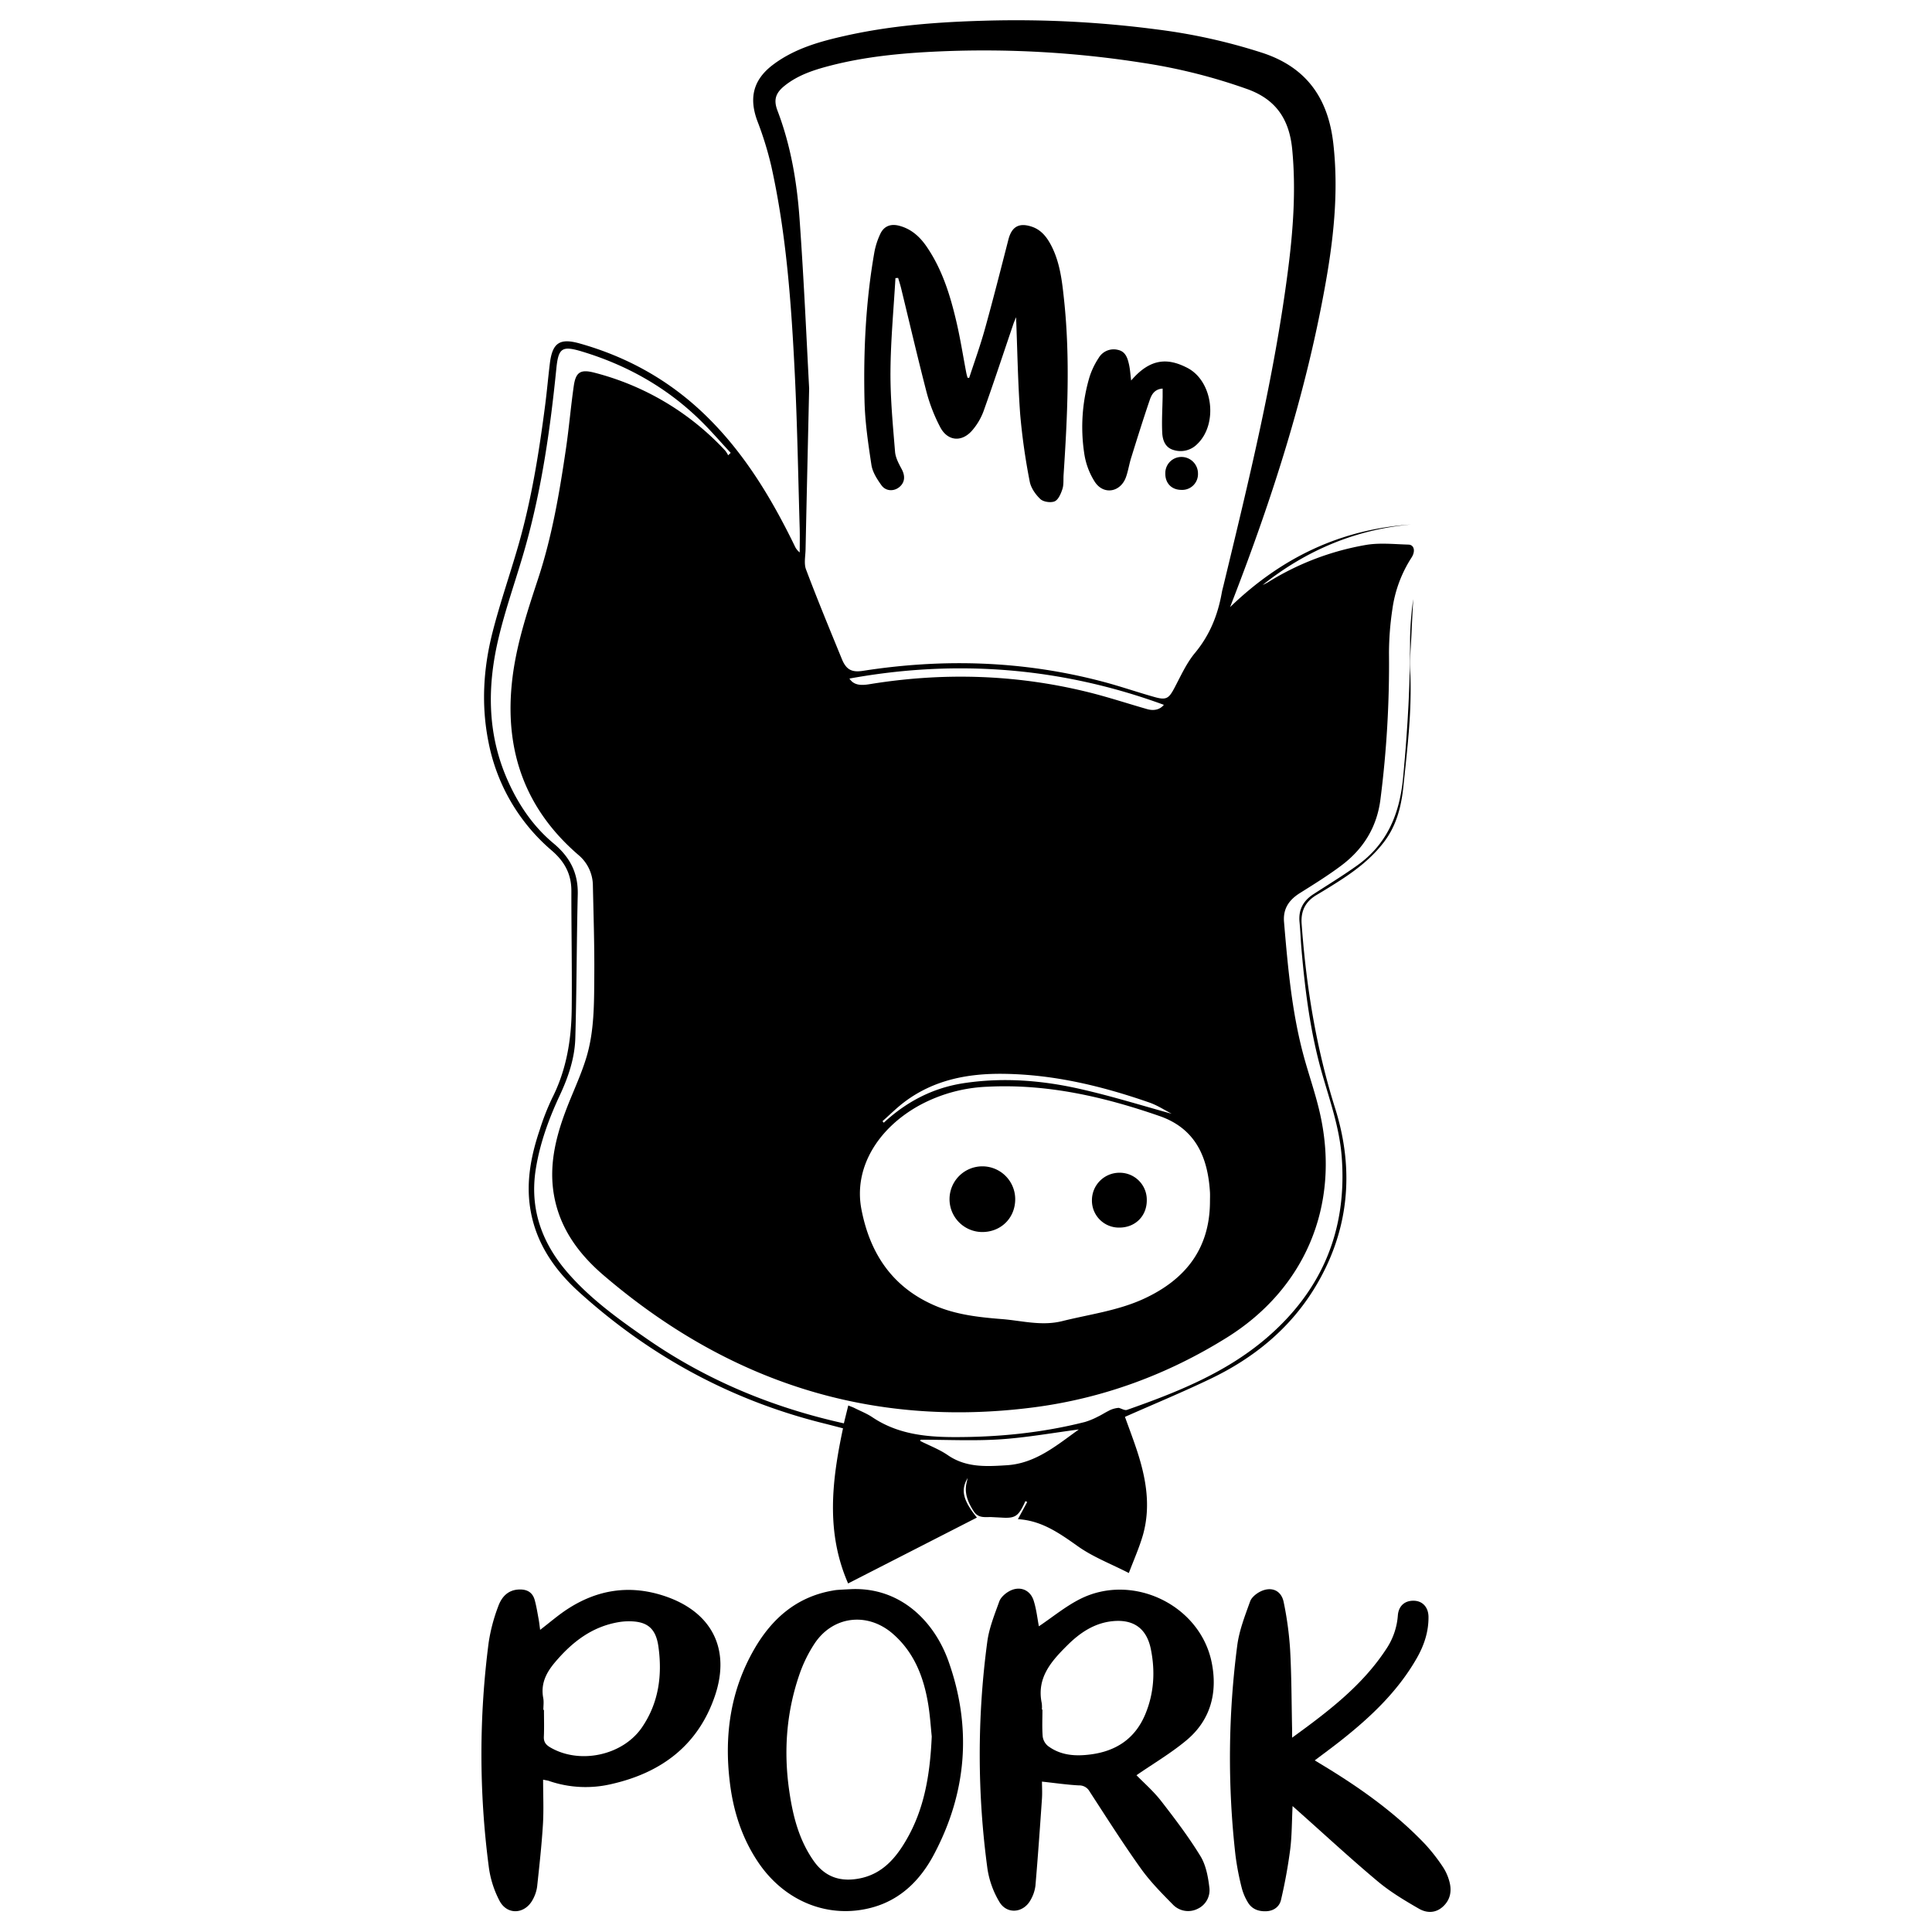 <svg id="Layer_1" data-name="Layer 1" xmlns="http://www.w3.org/2000/svg" viewBox="0 0 1080 1080"><title>Clients logo</title><path d="M471.73,795.66c.83-3.41,1.6-6.51,2.46-10,1.46.61,2.67,1,3.82,1.61,3.29,1.64,6.75,3,9.79,5.07,13.59,9.07,28.81,10.91,44.65,11,25,.12,49.69-2.28,74-8.43a41.26,41.26,0,0,0,7.28-3c2-.93,3.85-2.17,5.82-3.15A14,14,0,0,1,625.4,787c1.54.41,3.34,1.57,4.59,1.13,27.72-9.74,55-20.57,77.7-39.91C739,721.52,753.24,687.6,750,646.37c-1.27-16.21-6.69-31.31-11.08-46.71-6.35-22.34-9.3-45.25-11.32-68.31-.47-5.28-.64-10.59-1.16-15.86-.68-6.91,2.09-12,7.8-15.65,8.16-5.28,16.46-10.35,24.37-16,16.82-11.95,23.8-28.84,25.72-49.06,2.47-26,4-51.95,3.91-78A180.43,180.43,0,0,1,790,334.91c-.34,6.67-.72,13.34-1,20-.31,6.9-1,13.82-.69,20.69,1.08,21.44-1.6,42.61-3.78,63.84-1.17,11.34-3.83,22-10.87,31.25-6.71,8.82-15.28,15.49-24.48,21.44q-6.5,4.2-13.15,8.13c-6.21,3.66-8.93,8.83-8.4,16.16,2.54,35.06,8.11,69.42,18.73,103.13,11.05,35.08,7.76,69.4-11.9,101.15-14,22.56-34,38.64-57.66,50-15.62,7.5-31.65,14.13-47.94,21.34,1.93,5.37,4.25,11.49,6.34,17.69,5.28,15.72,8.34,31.73,3.77,48.14-2,7-5,13.72-7.94,21.46-10.1-5.17-20-8.94-28.4-14.89-10.36-7.34-20.4-14.48-33.61-15.21l5.2-9.6-1-.51c-.39.83-.77,1.66-1.17,2.48-3,6-5,7.16-11.62,6.78-1.91-.11-3.83-.19-5.74-.3-3.78-.22-7.7,1-10.5-3.45-3.23-5.1-5.3-10.13-3.75-16.19.14-.54.24-1.1.47-2.21-4,6.83-2.54,12.5,5.19,22.1l-72,36.82c-12.5-28.56-9.11-57.31-2.85-86.71-3.57-.92-7.05-1.85-10.55-2.72-51.95-12.87-97.54-37.7-137.12-73.55-13.93-12.62-24.23-27.72-27.2-46.83-2.34-15.09.55-29.62,5.36-43.85a134.05,134.05,0,0,1,6.92-17.65c8-15.78,10.76-32.67,10.93-50,.22-22-.21-43.91-.19-65.86,0-9.37-3.77-16.31-10.91-22.48a106.13,106.13,0,0,1-35.42-60.68c-4.14-20.58-2.89-41.15,2.25-61.32,4.14-16.23,9.67-32.09,14.32-48.2,7.45-25.81,11.66-52.27,15.11-78.86,1-7.74,1.67-15.52,2.62-23.27,1.41-11.51,5.51-14.32,16.71-11.16,26.41,7.44,49.73,20.38,69.59,39.44C415.6,252.49,431,278,444.16,305a9.62,9.62,0,0,0,2.88,3.81c0-4.38.11-8.76,0-13.14-.85-28.86-1.32-57.74-2.74-86.57-1.93-39-4.66-77.94-13.13-116.18a189.8,189.8,0,0,0-7.79-25.25c-4.84-13-2.31-23.19,8.83-31.56,12-9,26-12.9,40.28-16.1,25.69-5.77,51.83-7.72,78.07-8.44a605.28,605.28,0,0,1,96.1,4.88A320.3,320.3,0,0,1,706,29.65c24.7,8.22,36.52,25.66,39.34,50.67,3.11,27.57,0,54.7-5,81.72-10.86,59.44-29.27,116.67-51,172.9-.47,1.2-.93,2.41-1.7,4.43,28.8-27.81,62-43.54,101.13-46.17-31,2.77-58.59,14.42-83,33.85,1.07-.55,2.18-1,3.21-1.67a152.43,152.43,0,0,1,54.54-20.75c7.72-1.33,15.86-.41,23.81-.19,3.18.09,4.06,3.63,1.73,7.25a70.84,70.84,0,0,0-10.69,28.74,168.11,168.11,0,0,0-1.92,24.63,594.25,594.25,0,0,1-4.8,82c-2,15.37-9.51,27.46-21.63,36.62-7.5,5.66-15.55,10.64-23.52,15.65-6,3.8-9.34,8.73-8.72,16.07,2.09,24.65,4.25,49.3,10.57,73.33,3.07,11.65,7.22,23,9.77,34.81,10.92,50.33-8.45,96.78-52.23,124.12-33.24,20.75-69.53,34.12-108.41,39.11-91.07,11.67-170.81-14.57-240.1-73.9-13.65-11.69-24.18-25.8-27.58-44.1-3.07-16.52.6-32.2,6.34-47.53,3.75-10.05,8.51-19.77,11.61-30,4.54-14.93,4.34-30.57,4.46-46,.13-16.64-.42-33.29-.78-49.93a22.55,22.55,0,0,0-8.13-17.42c-29.24-25.21-41-57.22-37.22-95.44,2-20.56,8.48-39.93,14.86-59.36,7.74-23.58,11.85-47.93,15.45-72.39,1.71-11.64,2.68-23.39,4.36-35,1.13-7.8,3.85-9.38,11.68-7.33a151,151,0,0,1,73,43.56,15.67,15.67,0,0,1,1.61,2.57l1.42-1.35c-5.82-6.25-11.39-12.77-17.52-18.71-18.65-18.07-40.7-30.4-65.51-37.91-11.17-3.38-13.27-2.11-14.42,9.4-3.32,33.15-8,66.07-16.9,98.24-4.76,17.3-11,34.22-15.2,51.63-6.57,27-6.78,54,4.74,80.11,6,13.66,14.28,25.95,25.72,35.49,9.22,7.69,13.88,16.56,13.6,28.6-.65,26.79-.59,53.6-1.37,80.38-.32,11.11-3.88,21.65-8.61,31.77-6.12,13.1-11.08,26.62-13.42,41-3.71,22.76,3.47,42.12,18.38,59,12.68,14.39,28.13,25.48,43.76,36.32C395,771.52,431.74,786.78,471.73,795.66ZM452.32,217.12c-.84,37.31-1.45,63.67-2,90-.08,3.78-1,8,.29,11.3,6.33,16.79,13.2,33.38,20,50,2.44,5.95,5.53,7.56,11.8,6.58,44.94-7,89.53-5.65,133.63,5.94,10,2.61,19.69,6,29.61,8.78,6.34,1.76,7.76.65,10.78-5C660,378,663.21,370.75,668,365c8.3-10,12.79-21.25,15-33.75.23-1.3.6-2.58.91-3.86C698,269,712.33,210.64,720,151c2.89-22.38,4.51-44.81,2.36-67.42-1.58-16.48-8.71-27.83-25-33.73a313.74,313.74,0,0,0-59-14.79,571.71,571.71,0,0,0-112.74-6.34c-20.92.91-41.72,2.81-62.06,8.13-8.86,2.32-17.54,5.17-24.85,11-5.17,4.11-6.4,7.93-4.09,14,7.42,19.46,10.87,39.82,12.33,60.38C449.47,157.4,451,192.71,452.32,217.12ZM676.38,671.79c0-1.77.09-3.54,0-5.3-1.19-19.65-8.06-35.62-28.22-42.62-31.08-10.78-62.79-18.06-96-16.39A86.65,86.65,0,0,0,513.77,618c-23.06,12.8-36.7,34.89-32.22,58.05C486.36,701,499.07,719.85,523,730c11.79,5,24.47,6.38,37.08,7.38,11.17.88,22.13,4,33.67,1.14,15.25-3.8,31-5.8,45.43-12.39C662.39,715.5,676.27,698.32,676.38,671.79Zm-161.76,133-.23.71c5.2,2.62,10.77,4.71,15.53,8,10.21,7,21.59,6.29,32.85,5.58,16.11-1,27.91-11.14,40.3-20-14.87,1.93-29.46,4.58-44.15,5.53S529.39,804.81,514.62,804.81ZM650.6,394c-57.21-20.94-115.91-25.59-175.76-14.68,2.56,4,6.88,3.86,11.29,3.14,41-6.69,81.83-5.51,122.23,4.47,11.12,2.75,22,6.36,33,9.5C645.27,397.52,648.57,396.54,650.6,394ZM655,622.61c-3.87-2-8-4.74-12.62-6.33-26.22-9.12-53-15.6-81-16-20.17-.31-39.27,3.28-55.79,15.73-4.33,3.26-8.19,7.14-12.27,10.74l.71.86c12.75-11.81,27.55-19.52,44.76-22.12,22-3.32,43.82-1.59,65.31,3.32C621.4,612.73,638.33,618,655,622.61Z"/><path d="M580.74,909.11c7.66-5.13,15-11.24,23.28-15.37,29.43-14.63,66.91,3.62,73.33,35.63,3.39,16.88-.61,32.25-14.2,43.54-8.74,7.27-18.67,13.11-27.85,19.45,4.07,4.19,9.44,8.85,13.73,14.35,7.76,10,15.42,20.09,22,30.83,3.08,5,4.29,11.52,5,17.51a11.47,11.47,0,0,1-6.58,12,11.81,11.81,0,0,1-13.92-2.51c-6.29-6.38-12.67-12.85-17.84-20.11-10-14-19.23-28.57-28.61-43a6.55,6.55,0,0,0-6-3.38c-6.54-.35-13.06-1.3-20.61-2.12,0,2.58.21,6,0,9.41-1.12,16.28-2.27,32.57-3.66,48.82a21,21,0,0,1-2.67,7.88c-4,7.39-13.27,8.28-17.51,1.08a50.87,50.87,0,0,1-6.63-18.41,473.72,473.72,0,0,1-.12-126.83c1-7.73,4.07-15.25,6.73-22.67.81-2.24,3.17-4.34,5.34-5.59,5.78-3.33,11.89-1.14,13.88,5.15C579.38,899.65,579.91,904.82,580.74,909.11Zm1.68,46.55h.31c0,5-.26,10,.14,15A8.28,8.28,0,0,0,585.8,976c7.17,5.38,15.49,5.85,24,4.72,14.25-1.87,24.78-8.93,30.41-22.41,4.91-11.77,5.63-24.06,3.12-36.43-2.33-11.55-9.62-16.78-21.32-15.64-10.18,1-18.26,6.44-25.26,13.39-8.95,8.89-17.41,18.2-14.4,32.51A17.31,17.31,0,0,1,582.42,955.66Z"/><path d="M722.29,971.38c20.44-14.82,39.38-29.27,52.71-49.69a38.6,38.6,0,0,0,6.4-18.57c.4-5.54,4.06-8.6,9.37-8.28,4.62.27,7.72,3.78,7.77,9,.08,8.32-2.47,15.95-6.55,23.09-10.89,19.05-26.58,33.65-43.63,47-4.26,3.33-8.63,6.53-13.41,10.14l4.45,2.69c20.74,12.55,40.43,26.49,57.23,44.12a101.53,101.53,0,0,1,9.79,12.5,27.57,27.57,0,0,1,3.69,8c1.52,5.26.88,10.28-3.32,14.26s-9.24,3.84-13.57,1.35c-8-4.6-16.05-9.42-23.09-15.32-14.9-12.47-29.18-25.7-43.71-38.62l-3.86-3.45c-.44,8.73-.36,16.64-1.35,24.41a285,285,0,0,1-5.13,28.08c-.86,3.72-4,6.13-8.2,6.3-4.45.19-8.22-1.23-10.47-5.23a30,30,0,0,1-3.24-7.69,150.68,150.68,0,0,1-3.51-18.18,484.24,484.24,0,0,1,1-117.69c1.12-8.31,4.3-16.41,7.16-24.39.82-2.3,3.5-4.45,5.85-5.59,6.09-2.93,11.61-.58,12.92,6a188.43,188.43,0,0,1,3.6,26.64c.8,14.55.78,29.15,1.09,43.73C722.31,967.3,722.29,968.73,722.29,971.38Z"/><path d="M303.6,994.85c0,8.69.4,16.92-.1,25.09-.71,11.59-2,23.14-3.24,34.69a20.9,20.9,0,0,1-2.33,7.06c-4.27,8.28-14.17,9.17-18.62,1a56.37,56.37,0,0,1-6.13-19.54,483.33,483.33,0,0,1,0-125.05,98,98,0,0,1,5.28-20c1.82-5.1,5.2-9.23,11.48-9.55,4.61-.24,7.8,1.52,9,6,.93,3.39,1.48,6.89,2.12,10.35.37,2,.58,4,.88,6.2,5.25-4,10-8.17,15.24-11.58,16.61-10.83,34.45-13.71,53.53-7.58,26.91,8.64,38,29.56,28.88,56.24-9.37,27.38-29.74,42.65-57.28,49a63,63,0,0,1-35.69-1.71C306,995.29,305.34,995.22,303.6,994.85Zm.14-39h.34c0,5,.17,10-.06,15-.13,2.95,1.16,4.53,3.54,5.93,16.46,9.67,40.51,4.59,51.29-11.14,9.39-13.71,11.45-29.18,9.21-45.18-1.5-10.78-6.8-14.46-17.68-14.13a33.83,33.83,0,0,0-4.38.43c-15.07,2.49-26.21,11.17-35.77,22.49-4.94,5.85-8.06,12-6.55,20C304.08,951.33,303.74,953.61,303.74,955.81Z"/><path d="M476.1,888.33c27.35-1,46.07,18,54,40,13.31,37.15,10.43,73.64-8.07,108.43-7.41,13.94-18.3,25.06-34.25,29.47-24.25,6.71-48.95-3.1-63.8-25-9.2-13.58-14.07-28.78-16-44.89-3.22-26.26.34-51.48,13.75-74.63,9.85-17,23.73-29.14,43.86-32.58a23.41,23.41,0,0,1,2.63-.36C470.8,888.59,473.45,888.47,476.1,888.33Zm44.75,82.35c-.53-5-.93-11.76-2.05-18.42-2.52-15-7.86-28.67-19.74-39-14.25-12.35-33.67-9.93-43.89,5.77a76.92,76.92,0,0,0-8,16.17c-7.52,21.36-9.22,43.39-6,65.75,2,13.91,5.35,27.41,13.64,39.25,6.49,9.28,15.25,11.94,25.88,9.82,12.52-2.5,20.07-11.31,26-21.59C516.7,1011.19,519.91,992.12,520.85,970.68Z"/><path d="M541.76,211.27c3-9.14,6.26-18.19,8.83-27.44,4.61-16.58,8.84-33.27,13.12-49.94,1.86-7.21,5.94-9.55,13.07-7.17,5.28,1.76,8.4,5.83,10.83,10.47,5,9.62,6.13,20.26,7.24,30.77,3.43,32.5,1.85,65-.3,97.52-.17,2.65.14,5.45-.65,7.89s-2.21,5.92-4.29,6.86-6.29.38-8-1.21c-2.74-2.56-5.33-6.29-6-9.89a355,355,0,0,1-5.32-37.52C569,213.86,568.72,196,568,177.31c-.65,1.59-1.07,2.49-1.39,3.43-5.58,16.42-11,32.89-16.84,49.23a35,35,0,0,1-6.24,10.56c-5.86,6.87-13.89,6.14-18-1.85A94.52,94.52,0,0,1,518,219.41c-5-19.36-9.55-38.86-14.28-58.31-.47-1.93-1.1-3.83-1.65-5.74l-1.51.09c-1,17.39-2.66,34.78-2.78,52.18-.11,15,1.35,30,2.56,44.93.27,3.32,2.08,6.66,3.72,9.7,2,3.75,1.85,7.32-1.22,9.93s-7.65,2.55-10.17-1-4.92-7.32-5.54-11.31C485.33,248,483.54,236,483.27,224c-.65-27.86.69-55.67,5.54-83.18a41.78,41.78,0,0,1,3.25-10c2.09-4.5,5.9-5.86,10.65-4.61,6.64,1.76,11.36,6,15.15,11.46,8.86,12.85,13.35,27.47,16.83,42.42,2.17,9.3,3.64,18.77,5.44,28.16.19,1,.47,1.91.71,2.87Z"/><path d="M632.33,212.71c11.17-13.11,21.21-12.37,31.53-7,14.33,7.54,17.1,31.46,5.35,42.58a13,13,0,0,1-13.06,3.3c-4.77-1.31-6.24-5.48-6.45-9.61-.34-6.73.11-13.5.22-20.25,0-1.43,0-2.85,0-4.5-4.34.25-6.12,3.2-7.12,6.12-3.76,11-7.19,22-10.64,33.1-1,3.37-1.55,6.91-2.72,10.23-3,8.45-12.43,10.22-17.39,2.74a40.46,40.46,0,0,1-6-16.28,98.32,98.32,0,0,1,3-42.41,43.35,43.35,0,0,1,5.13-10.67,9.72,9.72,0,0,1,10.7-4.49c4.36.91,5.44,4.63,6.26,8.25C631.74,206.54,631.89,209.31,632.33,212.71Z"/><path d="M660.42,273.85c-5.43,0-9.07-3.69-9-9.15a9,9,0,0,1,9.11-9.26,9.25,9.25,0,0,1,9.15,9.34A8.82,8.82,0,0,1,660.42,273.85Z"/><path d="M549,688.71a18.36,18.36,0,1,1,18.51-18.27C567.47,680.91,559.51,688.75,549,688.71Z"/><path d="M641.06,671c0,8.8-6.45,15.22-15.3,15.23a15.07,15.07,0,0,1-15.36-15.28,15.36,15.36,0,0,1,15.42-15.38A15.11,15.11,0,0,1,641.06,671Z"/></svg>